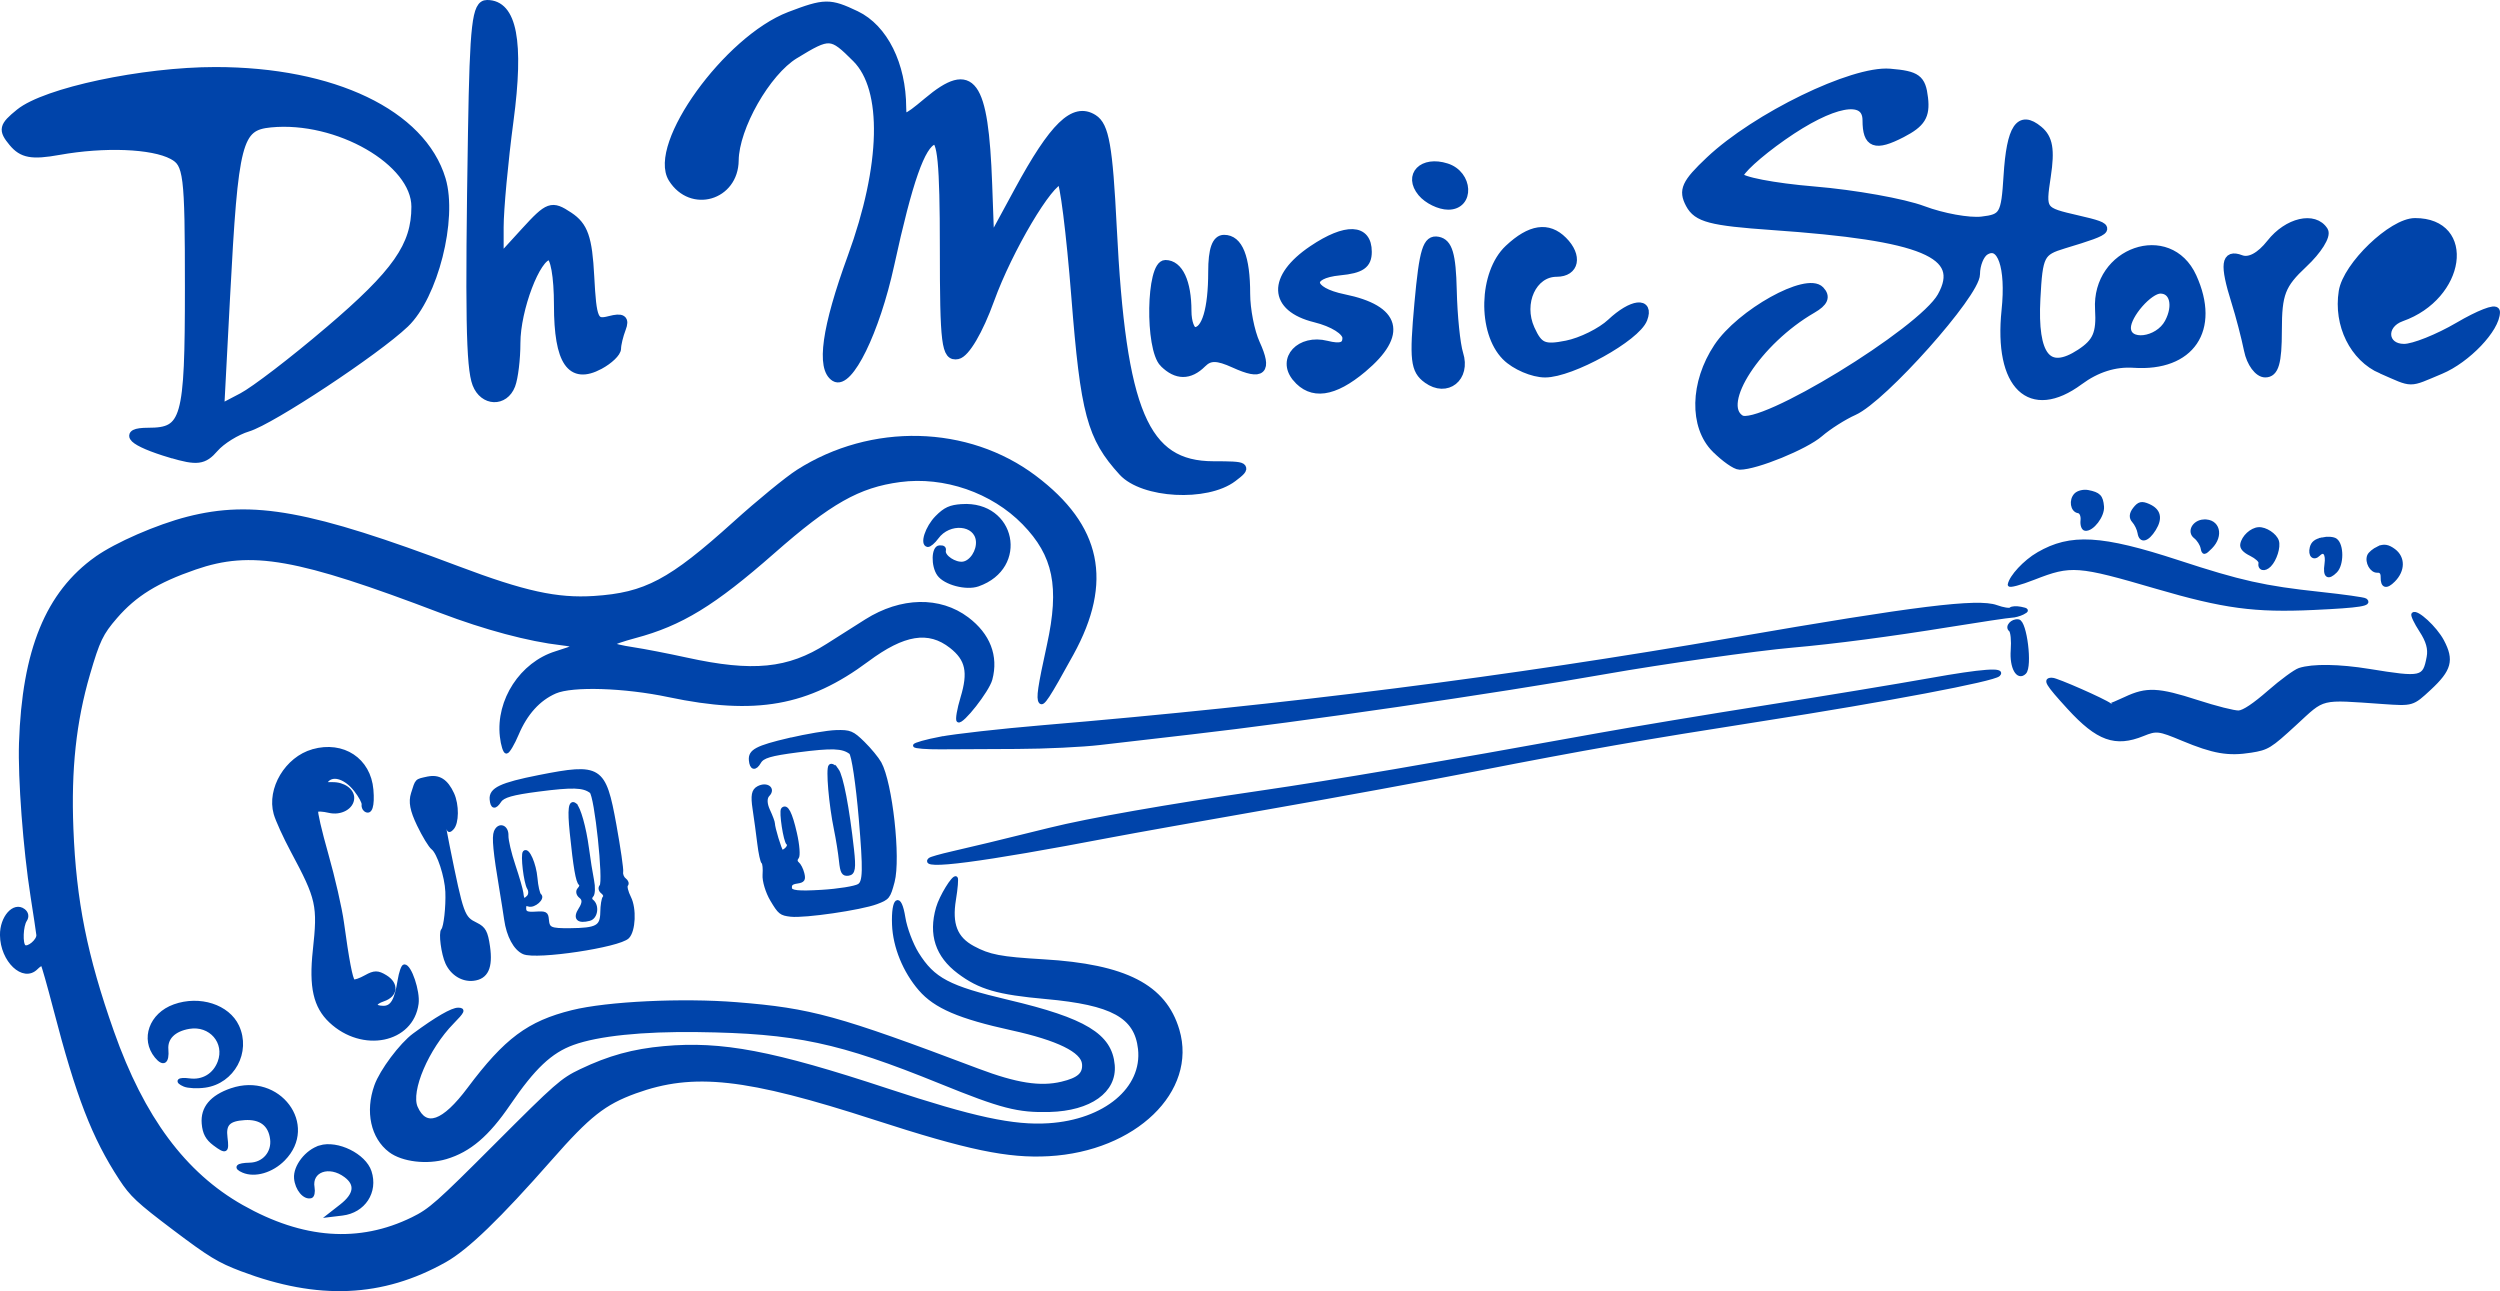 <?xml version="1.0" encoding="UTF-8" standalone="no"?>
<!-- Created with Inkscape (http://www.inkscape.org/) -->

<svg
   width="78.858mm"
   height="40.728mm"
   viewBox="0 0 78.858 40.728"
   version="1.1"
   id="svg5"
   inkscape:version="1.1.2 (b8e25be833, 2022-02-05)"
   xmlns:inkscape="http://www.inkscape.org/namespaces/inkscape"
   xmlns:sodipodi="http://sodipodi.sourceforge.net/DTD/sodipodi-0.dtd"
   xmlns="http://www.w3.org/2000/svg"
   xmlns:svg="http://www.w3.org/2000/svg">
  <sodipodi:namedview
     id="namedview7"
     pagecolor="#ffffff"
     bordercolor="#666666"
     borderopacity="1.0"
     inkscape:pageshadow="2"
     inkscape:pageopacity="0.0"
     inkscape:pagecheckerboard="0"
     inkscape:document-units="mm"
     showgrid="false"
     inkscape:zoom="0.74029882"
     inkscape:cx="-200.59467"
     inkscape:cy="222.88297"
     inkscape:window-width="1920"
     inkscape:window-height="1017"
     inkscape:window-x="-8"
     inkscape:window-y="-8"
     inkscape:window-maximized="1"
     inkscape:current-layer="layer1"
     fit-margin-top="0"
     fit-margin-left="0"
     fit-margin-right="0"
     fit-margin-bottom="0" />
  <defs
     id="defs2" />
  <g
     inkscape:label="Layer 1"
     inkscape:groupmode="layer"
     id="layer1"
     transform="translate(-55.251,-133.872)">
    <path
       style="fill:#0044aa;stroke:#0044aa;stroke-width:0.107"
       d="m 58.292,151.476 c 0.623,-0.443 1.92,-1.008 2.876,-1.253 2.063,-0.529 3.873,-0.197 8.528,1.56 2.096,0.791 3.125,1.017 4.295,0.941 1.619,-0.105 2.397,-0.518 4.429,-2.351 0.751,-0.678 1.649,-1.413 1.995,-1.634 2.324,-1.484 5.362,-1.41 7.476,0.182 2.054,1.546 2.423,3.3 1.172,5.575 -0.767,1.395 -0.919,1.626 -0.997,1.513 -0.08,-0.116 -0.031,-0.452 0.262,-1.79 0.403,-1.843 0.2,-2.836 -0.783,-3.845 -0.987,-1.012 -2.506,-1.536 -3.909,-1.349 -1.302,0.173 -2.204,0.683 -3.999,2.261 -1.872,1.645 -2.901,2.274 -4.356,2.662 -0.388,0.104 -0.704,0.213 -0.702,0.242 0.003,0.029 0.289,0.097 0.636,0.149 0.347,0.052 1.107,0.2 1.687,0.327 2.096,0.46 3.216,0.349 4.452,-0.439 0.365,-0.233 0.914,-0.581 1.219,-0.773 1.106,-0.696 2.318,-0.721 3.188,-0.067 0.674,0.508 0.935,1.182 0.739,1.912 -0.095,0.355 -0.908,1.392 -1.022,1.305 -0.043,-0.032 0.013,-0.357 0.123,-0.721 0.246,-0.812 0.159,-1.214 -0.351,-1.615 -0.708,-0.556 -1.49,-0.43 -2.64,0.425 -1.882,1.401 -3.525,1.693 -6.265,1.116 -1.398,-0.295 -3.043,-0.346 -3.581,-0.112 -0.52,0.227 -0.926,0.676 -1.201,1.326 -0.13,0.309 -0.282,0.564 -0.336,0.568 -0.054,0.004 -0.124,-0.216 -0.155,-0.489 -0.129,-1.137 0.629,-2.3 1.719,-2.636 0.298,-0.092 0.558,-0.184 0.578,-0.205 0.02,-0.021 -0.162,-0.06 -0.405,-0.088 -1.028,-0.117 -2.409,-0.486 -3.798,-1.014 -4.539,-1.729 -5.988,-1.985 -7.762,-1.371 -1.202,0.415 -1.893,0.842 -2.501,1.544 -0.45,0.519 -0.556,0.741 -0.865,1.801 -0.437,1.498 -0.599,3.003 -0.525,4.881 0.089,2.279 0.435,4.01 1.282,6.409 0.957,2.711 2.267,4.476 4.087,5.506 1.913,1.083 3.702,1.212 5.384,0.388 0.555,-0.272 0.788,-0.478 2.64,-2.333 1.899,-1.902 2.072,-2.054 2.666,-2.338 0.892,-0.426 1.65,-0.635 2.625,-0.723 1.819,-0.164 3.421,0.14 7.054,1.34 2.701,0.892 3.967,1.165 5.078,1.093 1.781,-0.115 3.013,-1.145 2.872,-2.401 -0.115,-1.024 -0.862,-1.434 -2.956,-1.623 -1.525,-0.137 -2.091,-0.301 -2.751,-0.798 -0.686,-0.516 -0.906,-1.185 -0.666,-2.023 0.103,-0.36 0.499,-1.006 0.579,-0.945 0.028,0.021 0.003,0.326 -0.055,0.678 -0.128,0.778 0.046,1.223 0.592,1.517 0.511,0.276 0.868,0.344 2.214,0.423 2.59,0.152 3.83,0.789 4.242,2.18 0.568,1.916 -1.357,3.773 -4.068,3.924 -1.282,0.072 -2.547,-0.192 -5.477,-1.142 -4.071,-1.32 -5.726,-1.503 -7.567,-0.835 -0.978,0.355 -1.468,0.742 -2.666,2.106 -1.63,1.855 -2.64,2.831 -3.337,3.222 -1.974,1.108 -3.993,1.197 -6.414,0.281 -0.713,-0.27 -1.002,-0.445 -2.125,-1.293 -1.135,-0.856 -1.349,-1.056 -1.69,-1.579 -0.858,-1.315 -1.352,-2.594 -2.072,-5.365 -0.195,-0.75 -0.374,-1.379 -0.397,-1.396 -0.023,-0.018 -0.109,0.035 -0.19,0.117 -0.408,0.413 -1.085,-0.23 -1.093,-1.037 -0.006,-0.56 0.39,-1.005 0.692,-0.778 0.104,0.078 0.125,0.199 0.054,0.305 -0.121,0.179 -0.144,0.75 -0.033,0.833 0.12,0.09 0.454,-0.193 0.434,-0.368 -0.011,-0.098 -0.093,-0.645 -0.183,-1.217 -0.234,-1.495 -0.401,-3.715 -0.364,-4.833 0.097,-2.924 0.837,-4.731 2.388,-5.834 z m 6.829,6.08 c 0.952,-0.268 1.775,0.276 1.855,1.227 0.044,0.513 -0.036,0.763 -0.204,0.637 -0.045,-0.034 -0.072,-0.112 -0.061,-0.174 0.011,-0.062 -0.098,-0.265 -0.243,-0.451 -0.298,-0.383 -0.689,-0.521 -0.892,-0.315 -0.111,0.112 -0.097,0.122 0.161,0.117 0.348,-0.007 0.639,0.199 0.634,0.449 -0.006,0.298 -0.37,0.501 -0.741,0.413 -0.185,-0.044 -0.363,-0.054 -0.394,-0.022 -0.032,0.032 0.113,0.657 0.321,1.389 0.208,0.732 0.429,1.697 0.49,2.144 0.162,1.188 0.277,1.788 0.351,1.844 0.036,0.027 0.212,-0.033 0.392,-0.134 0.268,-0.151 0.379,-0.151 0.625,8.5e-4 0.371,0.229 0.336,0.588 -0.07,0.725 -0.313,0.105 -0.318,0.241 -0.009,0.246 0.276,0.005 0.409,-0.218 0.51,-0.849 0.04,-0.249 0.111,-0.455 0.158,-0.458 0.176,-0.011 0.449,0.801 0.398,1.184 -0.157,1.192 -1.713,1.509 -2.725,0.556 -0.49,-0.462 -0.63,-1.081 -0.505,-2.232 0.155,-1.426 0.11,-1.627 -0.698,-3.136 -0.239,-0.446 -0.481,-0.977 -0.538,-1.181 -0.22,-0.782 0.357,-1.746 1.183,-1.978 z m -4.372,8.048 c 0.798,-0.286 1.695,0.003 1.992,0.641 0.375,0.807 -0.141,1.758 -1.022,1.882 -0.24,0.034 -0.533,0.02 -0.651,-0.03 -0.276,-0.118 -0.191,-0.203 0.157,-0.156 0.427,0.058 0.792,-0.162 0.944,-0.567 0.234,-0.624 -0.28,-1.216 -0.954,-1.101 -0.476,0.081 -0.737,0.342 -0.706,0.704 0.034,0.404 -0.104,0.496 -0.33,0.22 -0.45,-0.55 -0.171,-1.328 0.571,-1.593 z m 7.991,-7.182 c 0.351,-0.078 0.592,0.074 0.784,0.492 0.159,0.346 0.154,0.922 -0.011,1.088 -0.101,0.102 -0.118,0.09 -0.153,-0.113 -0.022,-0.125 -0.073,-0.297 -0.115,-0.381 -0.08,-0.163 -0.029,0.231 0.133,1.034 0.448,2.214 0.471,2.278 0.895,2.486 0.25,0.123 0.315,0.243 0.381,0.7 0.095,0.661 -0.054,0.983 -0.477,1.029 -0.336,0.036 -0.665,-0.167 -0.824,-0.51 -0.133,-0.287 -0.22,-0.954 -0.135,-1.039 0.081,-0.083 0.153,-0.731 0.134,-1.207 -0.02,-0.486 -0.266,-1.238 -0.451,-1.377 -0.081,-0.061 -0.282,-0.392 -0.447,-0.736 -0.219,-0.457 -0.269,-0.721 -0.186,-0.984 0.138,-0.436 0.104,-0.402 0.471,-0.483 z m 3.513,-0.049 c 1.935,-0.383 2.058,-0.305 2.388,1.521 0.132,0.732 0.229,1.399 0.214,1.481 -0.015,0.082 0.03,0.192 0.099,0.244 0.069,0.052 0.094,0.127 0.055,0.167 -0.039,0.04 0.003,0.22 0.095,0.402 0.174,0.345 0.143,1.041 -0.054,1.241 -0.273,0.276 -2.877,0.666 -3.278,0.491 -0.272,-0.119 -0.493,-0.529 -0.566,-1.051 -0.027,-0.191 -0.093,-0.607 -0.146,-0.924 -0.201,-1.197 -0.246,-1.668 -0.177,-1.836 0.107,-0.259 0.364,-0.169 0.353,0.124 -0.005,0.141 0.094,0.565 0.221,0.941 0.127,0.377 0.239,0.767 0.25,0.867 0.025,0.238 0.069,0.264 0.208,0.123 0.063,-0.064 0.069,-0.189 0.014,-0.279 -0.106,-0.172 -0.21,-1.054 -0.134,-1.131 0.107,-0.108 0.319,0.377 0.356,0.815 0.022,0.262 0.078,0.506 0.124,0.54 0.124,0.093 -0.179,0.361 -0.345,0.306 -0.108,-0.035 -0.141,-0.006 -0.135,0.121 0.006,0.131 0.083,0.163 0.353,0.145 0.31,-0.02 0.347,-4.7e-4 0.363,0.194 0.025,0.301 0.098,0.334 0.718,0.329 0.851,-0.007 1.004,-0.091 1.011,-0.556 0.003,-0.218 0.037,-0.428 0.074,-0.467 0.038,-0.038 0.01,-0.114 -0.061,-0.168 -0.072,-0.054 -0.089,-0.139 -0.04,-0.189 0.132,-0.133 -0.158,-2.863 -0.317,-2.982 -0.243,-0.183 -0.583,-0.193 -1.671,-0.052 -0.815,0.106 -1.107,0.189 -1.21,0.346 -0.15,0.228 -0.243,0.21 -0.265,-0.049 -0.027,-0.32 0.301,-0.476 1.503,-0.714 z m -9.7,9.877 c 1.489,-0.511 2.705,1.113 1.64,2.191 -0.368,0.373 -0.901,0.528 -1.27,0.371 -0.274,-0.117 -0.189,-0.204 0.206,-0.212 0.441,-0.009 0.751,-0.367 0.695,-0.803 -0.059,-0.456 -0.355,-0.678 -0.859,-0.646 -0.502,0.032 -0.646,0.18 -0.591,0.605 0.058,0.449 0.006,0.478 -0.362,0.201 -0.227,-0.171 -0.32,-0.344 -0.345,-0.645 -0.042,-0.49 0.255,-0.846 0.884,-1.062 z m 10.837,-8.996 c 0.121,0.092 0.3,0.728 0.384,1.365 0.046,0.35 0.119,0.81 0.162,1.023 0.043,0.213 0.035,0.43 -0.017,0.482 -0.052,0.052 -0.052,0.127 -0.001,0.165 0.19,0.143 0.141,0.52 -0.074,0.577 -0.36,0.096 -0.477,-0.03 -0.293,-0.314 0.122,-0.189 0.127,-0.312 0.015,-0.396 -0.089,-0.067 -0.112,-0.173 -0.05,-0.236 0.062,-0.062 0.079,-0.139 0.038,-0.169 -0.088,-0.066 -0.167,-0.528 -0.278,-1.616 -0.076,-0.743 -0.042,-1.001 0.115,-0.882 z m -5.078,7.262 c 0.709,-0.523 1.203,-0.808 1.393,-0.805 0.183,0.003 0.155,0.064 -0.185,0.411 -0.793,0.808 -1.373,2.166 -1.145,2.682 0.302,0.685 0.863,0.488 1.667,-0.586 1.163,-1.553 1.883,-2.089 3.262,-2.431 1.103,-0.274 3.47,-0.387 5.184,-0.249 2.346,0.189 3.163,0.414 7.605,2.092 1.213,0.458 1.97,0.577 2.649,0.415 0.534,-0.127 0.721,-0.293 0.693,-0.615 -0.035,-0.409 -0.814,-0.791 -2.261,-1.109 -1.662,-0.365 -2.419,-0.69 -2.9,-1.245 -0.49,-0.566 -0.806,-1.338 -0.832,-2.039 -0.032,-0.836 0.192,-0.992 0.314,-0.22 0.053,0.334 0.245,0.845 0.427,1.137 0.508,0.813 0.989,1.067 2.861,1.509 2.428,0.573 3.235,1.062 3.316,2.007 0.07,0.822 -0.727,1.389 -2.001,1.424 -0.993,0.027 -1.514,-0.107 -3.441,-0.89 -3.197,-1.298 -4.567,-1.59 -7.663,-1.63 -1.742,-0.023 -3.145,0.123 -3.933,0.409 -0.706,0.256 -1.238,0.759 -2.025,1.914 -0.663,0.973 -1.24,1.465 -1.978,1.685 -0.596,0.178 -1.368,0.086 -1.761,-0.21 -0.559,-0.421 -0.737,-1.237 -0.446,-2.051 0.168,-0.471 0.789,-1.302 1.2,-1.605 z m 17.276,-16.69 c 1.655,-0.107 2.076,1.944 0.512,2.492 -0.372,0.13 -1.042,-0.047 -1.24,-0.328 -0.193,-0.274 -0.178,-0.848 0.023,-0.861 0.124,-0.008 0.167,0.025 0.15,0.115 -0.034,0.184 0.343,0.434 0.597,0.397 0.257,-0.038 0.485,-0.388 0.458,-0.703 -0.048,-0.566 -0.898,-0.64 -1.282,-0.111 -0.104,0.143 -0.235,0.253 -0.291,0.246 -0.204,-0.028 -0.03,-0.567 0.287,-0.887 0.258,-0.261 0.421,-0.336 0.786,-0.359 z m -20.246,20.228 c 0.551,-0.166 1.405,0.255 1.576,0.777 0.209,0.638 -0.191,1.249 -0.87,1.331 l -0.425,0.051 0.393,-0.307 c 0.452,-0.354 0.498,-0.672 0.136,-0.944 -0.517,-0.389 -1.127,-0.171 -1.032,0.37 0.024,0.139 -0.003,0.267 -0.061,0.283 -0.207,0.057 -0.45,-0.236 -0.479,-0.576 -0.032,-0.372 0.345,-0.857 0.763,-0.983 z M 80.147,157.203 c 0.546,-0.128 1.21,-0.24 1.475,-0.248 0.438,-0.013 0.516,0.019 0.858,0.354 0.207,0.203 0.442,0.489 0.523,0.635 0.347,0.629 0.61,3.002 0.414,3.739 -0.131,0.492 -0.154,0.521 -0.522,0.659 -0.497,0.186 -2.265,0.443 -2.7,0.393 -0.313,-0.036 -0.355,-0.07 -0.6,-0.482 -0.145,-0.244 -0.251,-0.597 -0.237,-0.786 0.014,-0.189 -0.002,-0.365 -0.037,-0.391 -0.035,-0.026 -0.093,-0.293 -0.129,-0.592 -0.036,-0.299 -0.103,-0.793 -0.149,-1.098 -0.064,-0.423 -0.034,-0.58 0.125,-0.665 0.267,-0.143 0.502,0.029 0.309,0.225 -0.091,0.092 -0.087,0.279 0.01,0.488 0.087,0.186 0.156,0.374 0.155,0.417 -0.004,0.122 0.212,0.834 0.265,0.874 0.026,0.019 0.097,-0.016 0.159,-0.078 0.062,-0.062 0.08,-0.138 0.041,-0.167 -0.092,-0.069 -0.236,-1.013 -0.166,-1.085 0.122,-0.123 0.249,0.122 0.394,0.76 0.085,0.371 0.111,0.718 0.059,0.77 -0.052,0.053 -0.047,0.133 0.012,0.18 0.058,0.046 0.132,0.189 0.163,0.317 0.048,0.195 0.02,0.238 -0.174,0.267 -0.176,0.026 -0.228,0.073 -0.217,0.198 0.011,0.125 0.244,0.151 0.982,0.107 0.533,-0.032 1.065,-0.117 1.184,-0.19 0.178,-0.109 0.187,-0.473 0.049,-2.108 -0.092,-1.087 -0.231,-2.024 -0.311,-2.084 -0.253,-0.19 -0.582,-0.202 -1.678,-0.06 -0.855,0.111 -1.097,0.183 -1.197,0.356 -0.136,0.236 -0.259,0.21 -0.281,-0.059 -0.025,-0.29 0.196,-0.407 1.221,-0.648 z m 1.507,0.954 c 0.146,0.203 0.334,1.184 0.482,2.515 0.065,0.587 0.041,0.745 -0.12,0.769 -0.167,0.025 -0.21,-0.049 -0.248,-0.418 -0.025,-0.246 -0.097,-0.694 -0.159,-0.994 -0.161,-0.782 -0.258,-1.909 -0.172,-1.996 0.042,-0.043 0.135,0.011 0.217,0.125 z m 3.266,-0.995 c 0.452,-0.087 1.889,-0.249 3.192,-0.359 7.811,-0.659 14.644,-1.526 21.828,-2.769 5.744,-0.994 7.699,-1.236 8.283,-1.024 0.212,0.077 0.416,0.109 0.452,0.072 0.036,-0.037 0.179,-0.045 0.317,-0.018 0.213,0.042 0.222,0.063 0.065,0.143 -0.102,0.052 -0.263,0.095 -0.357,0.097 -0.094,0.002 -0.981,0.135 -1.971,0.295 -1.828,0.297 -3.65,0.536 -4.93,0.647 -1.135,0.099 -4.135,0.523 -5.904,0.835 -3.509,0.619 -9.634,1.511 -13.058,1.903 -1.037,0.119 -2.337,0.269 -2.887,0.334 -0.551,0.065 -1.729,0.122 -2.618,0.125 -0.889,0.004 -1.978,0.009 -2.419,0.012 -0.442,0.003 -0.806,-0.026 -0.809,-0.065 -0.003,-0.039 0.364,-0.142 0.816,-0.229 z m 0.345,3.622 c 0.643,-0.146 1.505,-0.354 3.098,-0.749 1.248,-0.309 3.682,-0.737 6.684,-1.175 2.268,-0.331 5.401,-0.865 10.65,-1.816 1.049,-0.19 3.408,-0.582 5.242,-0.872 1.834,-0.289 4.171,-0.675 5.194,-0.858 1.654,-0.295 2.344,-0.346 2.159,-0.158 -0.158,0.16 -3.527,0.798 -7.444,1.409 -3.8,0.594 -5.587,0.906 -9.035,1.58 -1.531,0.299 -4.481,0.841 -6.555,1.203 -2.074,0.363 -4.306,0.761 -4.959,0.886 -4.13,0.789 -6.05,1.039 -5.717,0.745 0.033,-0.029 0.341,-0.117 0.684,-0.195 z m 35.846,-11.402 c 0.348,0.068 0.427,0.149 0.454,0.469 0.025,0.289 -0.319,0.741 -0.54,0.71 -0.068,-0.009 -0.11,-0.133 -0.094,-0.275 0.016,-0.142 -0.037,-0.267 -0.12,-0.279 -0.202,-0.028 -0.254,-0.361 -0.084,-0.533 0.076,-0.077 0.248,-0.118 0.383,-0.092 z m -1.568,1.959 c 1.019,-0.595 1.992,-0.539 4.415,0.254 1.968,0.645 2.714,0.811 4.477,1 0.743,0.08 1.385,0.17 1.426,0.201 0.185,0.139 -0.158,0.194 -1.632,0.263 -1.857,0.087 -2.823,-0.043 -4.954,-0.666 -2.489,-0.728 -2.698,-0.743 -3.865,-0.287 -0.436,0.171 -0.785,0.264 -0.775,0.208 0.047,-0.256 0.485,-0.727 0.907,-0.974 z m -0.627,2.12 c 0.219,0.03 0.391,1.431 0.199,1.625 -0.216,0.218 -0.427,-0.164 -0.386,-0.701 0.023,-0.307 -0.005,-0.596 -0.064,-0.642 -0.129,-0.102 0.055,-0.31 0.251,-0.282 z m 4.109,-3.642 c 0.334,0.147 0.395,0.398 0.18,0.745 -0.217,0.35 -0.431,0.405 -0.475,0.12 -0.019,-0.12 -0.1,-0.289 -0.18,-0.376 -0.096,-0.104 -0.086,-0.235 0.029,-0.383 0.142,-0.183 0.226,-0.203 0.447,-0.106 z m 1.738,0.492 c 0.456,-0.029 0.587,0.452 0.223,0.821 -0.201,0.204 -0.233,0.207 -0.268,0.024 -0.022,-0.114 -0.122,-0.271 -0.223,-0.349 -0.212,-0.164 -0.043,-0.477 0.268,-0.497 z m -4.781,4.991 c 0.147,0.004 1.631,0.657 1.826,0.804 0.012,0.009 0.233,-0.083 0.491,-0.204 0.662,-0.312 1.03,-0.295 2.253,0.101 0.592,0.192 1.184,0.342 1.317,0.333 0.158,-0.01 0.489,-0.232 0.955,-0.639 0.392,-0.343 0.823,-0.659 0.958,-0.703 0.417,-0.136 1.25,-0.124 2.202,0.031 1.664,0.27 1.736,0.254 1.865,-0.427 0.049,-0.258 -0.021,-0.508 -0.234,-0.834 -0.167,-0.256 -0.278,-0.491 -0.247,-0.523 0.11,-0.111 0.706,0.438 0.924,0.851 0.32,0.604 0.239,0.903 -0.406,1.501 -0.537,0.498 -0.537,0.498 -1.456,0.434 -2.039,-0.141 -1.844,-0.189 -2.789,0.68 -0.786,0.722 -0.866,0.771 -1.388,0.854 -0.718,0.114 -1.182,0.033 -2.158,-0.374 -0.75,-0.313 -0.822,-0.322 -1.249,-0.148 -0.87,0.354 -1.428,0.153 -2.336,-0.839 -0.701,-0.767 -0.782,-0.903 -0.529,-0.897 z m 6.512,-4.748 c 0.216,-0.014 0.525,0.189 0.588,0.385 0.06,0.189 -0.065,0.586 -0.241,0.765 -0.16,0.162 -0.333,0.117 -0.297,-0.079 0.011,-0.062 -0.12,-0.181 -0.291,-0.266 -0.211,-0.104 -0.302,-0.206 -0.284,-0.317 0.04,-0.233 0.299,-0.473 0.525,-0.488 z m 2.012,0.321 c 0.161,-0.035 0.35,-0.021 0.421,0.033 0.207,0.155 0.205,0.772 -0.002,0.982 -0.241,0.244 -0.356,0.16 -0.299,-0.219 0.05,-0.331 -0.066,-0.483 -0.237,-0.31 -0.156,0.158 -0.29,0.029 -0.227,-0.217 0.038,-0.147 0.134,-0.222 0.344,-0.269 z m 1.761,0.282 c 0.176,-0.085 0.31,-0.063 0.499,0.078 0.304,0.229 0.299,0.63 -0.012,0.944 -0.232,0.235 -0.362,0.196 -0.356,-0.105 0.003,-0.133 -0.05,-0.197 -0.156,-0.19 -0.186,0.012 -0.351,-0.285 -0.269,-0.484 0.029,-0.071 0.162,-0.181 0.294,-0.244 z"
       id="path791"
       inkscape:export-filename="C:\Users\jaine\OneDrive\Escritorio\Joel\proyectos_git\grupo_2_instrumentosMusicalesDH\public\images\logo.svg"
       inkscape:export-xdpi="193.25876"
       inkscape:export-ydpi="193.25876" />
    <path
       style="fill:#000000;stroke-width:0.265"
       id="path95"
       d="" />
    <path
       style="fill:#000000;stroke-width:0.265"
       id="path21"
       d="" />
    <path
       style="fill:#0044aa;stroke:#0044aa;stroke-width:0.265"
       d="m 90.664,148.754 c -0.996,-1.093 -1.197,-1.843 -1.488,-5.53 -0.159,-2.015 -0.367,-3.664 -0.462,-3.664 -0.367,0 -1.656,2.175 -2.23,3.762 -0.354,0.98 -0.776,1.697 -1.028,1.747 -0.376,0.075 -0.427,-0.333 -0.427,-3.395 0,-2.65 -0.078,-3.455 -0.328,-3.372 -0.398,0.133 -0.798,1.272 -1.374,3.916 -0.458,2.103 -1.303,3.828 -1.742,3.557 -0.46,-0.284 -0.281,-1.561 0.533,-3.791 1.056,-2.892 1.111,-5.306 0.144,-6.273 -0.784,-0.784 -0.841,-0.788 -1.946,-0.114 -0.893,0.545 -1.886,2.29 -1.897,3.335 -0.012,1.133 -1.353,1.526 -1.954,0.572 -0.662,-1.051 1.738,-4.381 3.695,-5.129 1.105,-0.422 1.26,-0.424 2.089,-0.029 0.878,0.419 1.45,1.568 1.454,2.921 0.001,0.431 0.092,0.41 0.802,-0.187 1.401,-1.179 1.792,-0.645 1.91,2.611 l 0.067,1.852 0.889,-1.639 c 1.118,-2.061 1.754,-2.677 2.368,-2.291 0.363,0.228 0.477,0.874 0.605,3.428 0.292,5.83 1.006,7.513 3.187,7.513 1.043,0 1.086,0.027 0.608,0.388 -0.83,0.628 -2.832,0.518 -3.477,-0.19 z m -30.022,-0.571 c -1.227,-0.365 -1.561,-0.686 -0.714,-0.686 1.182,0 1.288,-0.374 1.288,-4.542 0,-3.618 -0.039,-3.927 -0.522,-4.186 -0.635,-0.34 -2.149,-0.399 -3.59,-0.141 -0.848,0.152 -1.147,0.098 -1.447,-0.263 -0.333,-0.401 -0.308,-0.511 0.214,-0.933 0.817,-0.662 3.878,-1.313 6.174,-1.313 3.711,0 6.511,1.341 7.133,3.414 0.373,1.247 -0.244,3.679 -1.154,4.546 -0.914,0.871 -4.218,3.054 -4.955,3.275 -0.364,0.109 -0.84,0.405 -1.058,0.657 -0.337,0.39 -0.543,0.416 -1.367,0.17 z m 4.969,-3.868 c 2.152,-1.832 2.749,-2.684 2.749,-3.924 0,-1.424 -2.459,-2.839 -4.574,-2.632 -1.036,0.102 -1.151,0.548 -1.41,5.47 l -0.186,3.536 0.706,-0.37 c 0.388,-0.203 1.61,-1.139 2.714,-2.08 z m 43.759,3.712 c -0.708,-0.708 -0.679,-2.078 0.068,-3.202 0.714,-1.075 2.806,-2.239 3.227,-1.797 0.195,0.205 0.122,0.38 -0.249,0.594 -1.723,0.994 -3.029,2.998 -2.263,3.472 0.6,0.371 5.712,-2.751 6.339,-3.871 0.753,-1.345 -0.561,-1.893 -5.34,-2.227 -1.94,-0.135 -2.364,-0.247 -2.598,-0.684 -0.234,-0.438 -0.132,-0.662 0.629,-1.379 1.458,-1.375 4.509,-2.859 5.68,-2.762 0.853,0.071 1.001,0.18 1.072,0.794 0.065,0.562 -0.081,0.797 -0.694,1.114 -0.843,0.436 -1.108,0.336 -1.108,-0.415 0,-0.792 -1.092,-0.583 -2.649,0.507 -0.779,0.546 -1.397,1.111 -1.374,1.257 0.023,0.146 1.087,0.352 2.363,0.458 1.277,0.106 2.823,0.383 3.437,0.614 0.614,0.231 1.447,0.382 1.852,0.336 0.683,-0.079 0.743,-0.181 0.819,-1.408 0.095,-1.533 0.376,-1.953 0.975,-1.456 0.316,0.262 0.378,0.618 0.252,1.454 -0.166,1.107 -0.166,1.107 0.982,1.372 1.141,0.263 1.114,0.312 -0.439,0.781 -0.744,0.225 -0.799,0.332 -0.872,1.714 -0.097,1.833 0.359,2.398 1.392,1.721 0.521,-0.341 0.643,-0.624 0.597,-1.382 -0.112,-1.836 2.202,-2.641 2.939,-1.023 0.754,1.655 -0.058,2.853 -1.851,2.732 -0.595,-0.04 -1.177,0.144 -1.718,0.544 -1.543,1.141 -2.568,0.158 -2.319,-2.224 0.143,-1.371 -0.141,-2.186 -0.651,-1.87 -0.162,0.1 -0.294,0.427 -0.294,0.728 0,0.619 -2.934,3.912 -3.85,4.321 -0.33,0.147 -0.819,0.458 -1.087,0.69 -0.454,0.394 -2.002,1.026 -2.511,1.026 -0.124,0 -0.463,-0.238 -0.754,-0.529 z m 14.29,-3.974 c 0.289,-0.54 0.16,-1.053 -0.264,-1.053 -0.365,0 -1.062,0.794 -1.062,1.21 0,0.571 1,0.453 1.326,-0.157 z m -53.377,1.928 c -0.202,-0.525 -0.231,-2.238 -0.138,-7.942 0.056,-3.407 0.129,-4.035 0.469,-4.035 0.809,0 1.035,1.18 0.702,3.677 -0.171,1.285 -0.311,2.796 -0.311,3.357 v 1.021 l 0.803,-0.879 c 0.748,-0.819 0.843,-0.853 1.389,-0.491 0.472,0.312 0.602,0.684 0.666,1.906 0.073,1.377 0.13,1.505 0.616,1.378 0.399,-0.104 0.497,-0.038 0.383,0.259 -0.084,0.22 -0.153,0.504 -0.153,0.633 0,0.129 -0.246,0.365 -0.546,0.526 -0.901,0.482 -1.306,-0.104 -1.306,-1.894 0,-0.911 -0.115,-1.555 -0.278,-1.555 -0.404,0 -1.045,1.685 -1.045,2.748 0,0.502 -0.072,1.101 -0.161,1.331 -0.214,0.558 -0.87,0.533 -1.09,-0.041 z m 25.857,-0.202 c -0.484,-0.583 0.125,-1.236 0.956,-1.027 0.445,0.112 0.631,0.047 0.631,-0.22 0,-0.218 -0.422,-0.483 -0.992,-0.624 -1.35,-0.333 -1.385,-1.282 -0.079,-2.162 1.055,-0.711 1.733,-0.684 1.733,0.069 0,0.402 -0.207,0.545 -0.876,0.61 -1.07,0.103 -0.993,0.63 0.125,0.859 1.674,0.342 1.886,1.125 0.598,2.208 -0.921,0.775 -1.614,0.87 -2.096,0.288 z m 4.129,0.053 c -0.396,-0.289 -0.432,-0.612 -0.271,-2.389 0.153,-1.686 0.262,-2.04 0.612,-1.972 0.325,0.063 0.433,0.43 0.459,1.552 0.018,0.808 0.11,1.712 0.204,2.009 0.238,0.749 -0.389,1.249 -1.003,0.8 z m 30.104,-0.301 c -0.873,-0.38 -1.386,-1.416 -1.219,-2.463 0.13,-0.814 1.558,-2.185 2.275,-2.185 1.799,0 1.465,2.326 -0.43,2.995 -0.651,0.23 -0.586,0.974 0.085,0.974 0.302,0 1.075,-0.309 1.72,-0.687 0.644,-0.378 1.172,-0.583 1.172,-0.456 0,0.522 -0.919,1.486 -1.746,1.832 -1.037,0.433 -0.834,0.434 -1.857,-0.011 z M 91.96,145.328 c -0.464,-0.464 -0.421,-3.122 0.051,-3.122 0.427,0 0.69,0.563 0.69,1.477 0,0.352 0.106,0.64 0.236,0.64 0.349,0 0.557,-0.702 0.557,-1.874 0,-0.71 0.116,-1.037 0.369,-1.037 0.46,0 0.69,0.575 0.69,1.729 0,0.491 0.138,1.196 0.308,1.567 0.393,0.862 0.204,1.039 -0.677,0.637 -0.538,-0.245 -0.776,-0.247 -1.013,-0.01 -0.397,0.397 -0.809,0.394 -1.21,-0.007 z m 10.795,-0.212 c -0.773,-0.773 -0.728,-2.632 0.083,-3.393 0.687,-0.645 1.245,-0.729 1.716,-0.258 0.484,0.484 0.379,1.005 -0.202,1.005 -0.759,0 -1.199,0.956 -0.822,1.785 0.257,0.565 0.421,0.635 1.139,0.492 0.461,-0.092 1.09,-0.404 1.398,-0.693 0.663,-0.623 1.233,-0.691 1.015,-0.121 -0.223,0.582 -2.265,1.713 -3.093,1.713 -0.387,0 -0.942,-0.238 -1.234,-0.529 z m 23.411,-0.198 c -0.081,-0.4 -0.261,-1.093 -0.402,-1.54 -0.367,-1.169 -0.323,-1.519 0.168,-1.331 0.269,0.103 0.613,-0.079 0.945,-0.501 0.535,-0.68 1.379,-0.876 1.679,-0.391 0.092,0.15 -0.198,0.614 -0.646,1.032 -0.703,0.657 -0.814,0.944 -0.814,2.109 0,1.015 -0.097,1.349 -0.392,1.349 -0.216,0 -0.458,-0.327 -0.538,-0.728 z m -26.067,-4.972 c -0.45,-0.542 0.028,-1.029 0.776,-0.791 0.706,0.224 0.754,1.199 0.059,1.199 -0.273,0 -0.649,-0.184 -0.835,-0.408 z"
       id="path459"
       inkscape:export-filename="C:\Users\jaine\OneDrive\Escritorio\Joel\proyectos_git\grupo_2_instrumentosMusicalesDH\public\images\logo.svg"
       inkscape:export-xdpi="193.25876"
       inkscape:export-ydpi="193.25876" />
  </g>
</svg>
